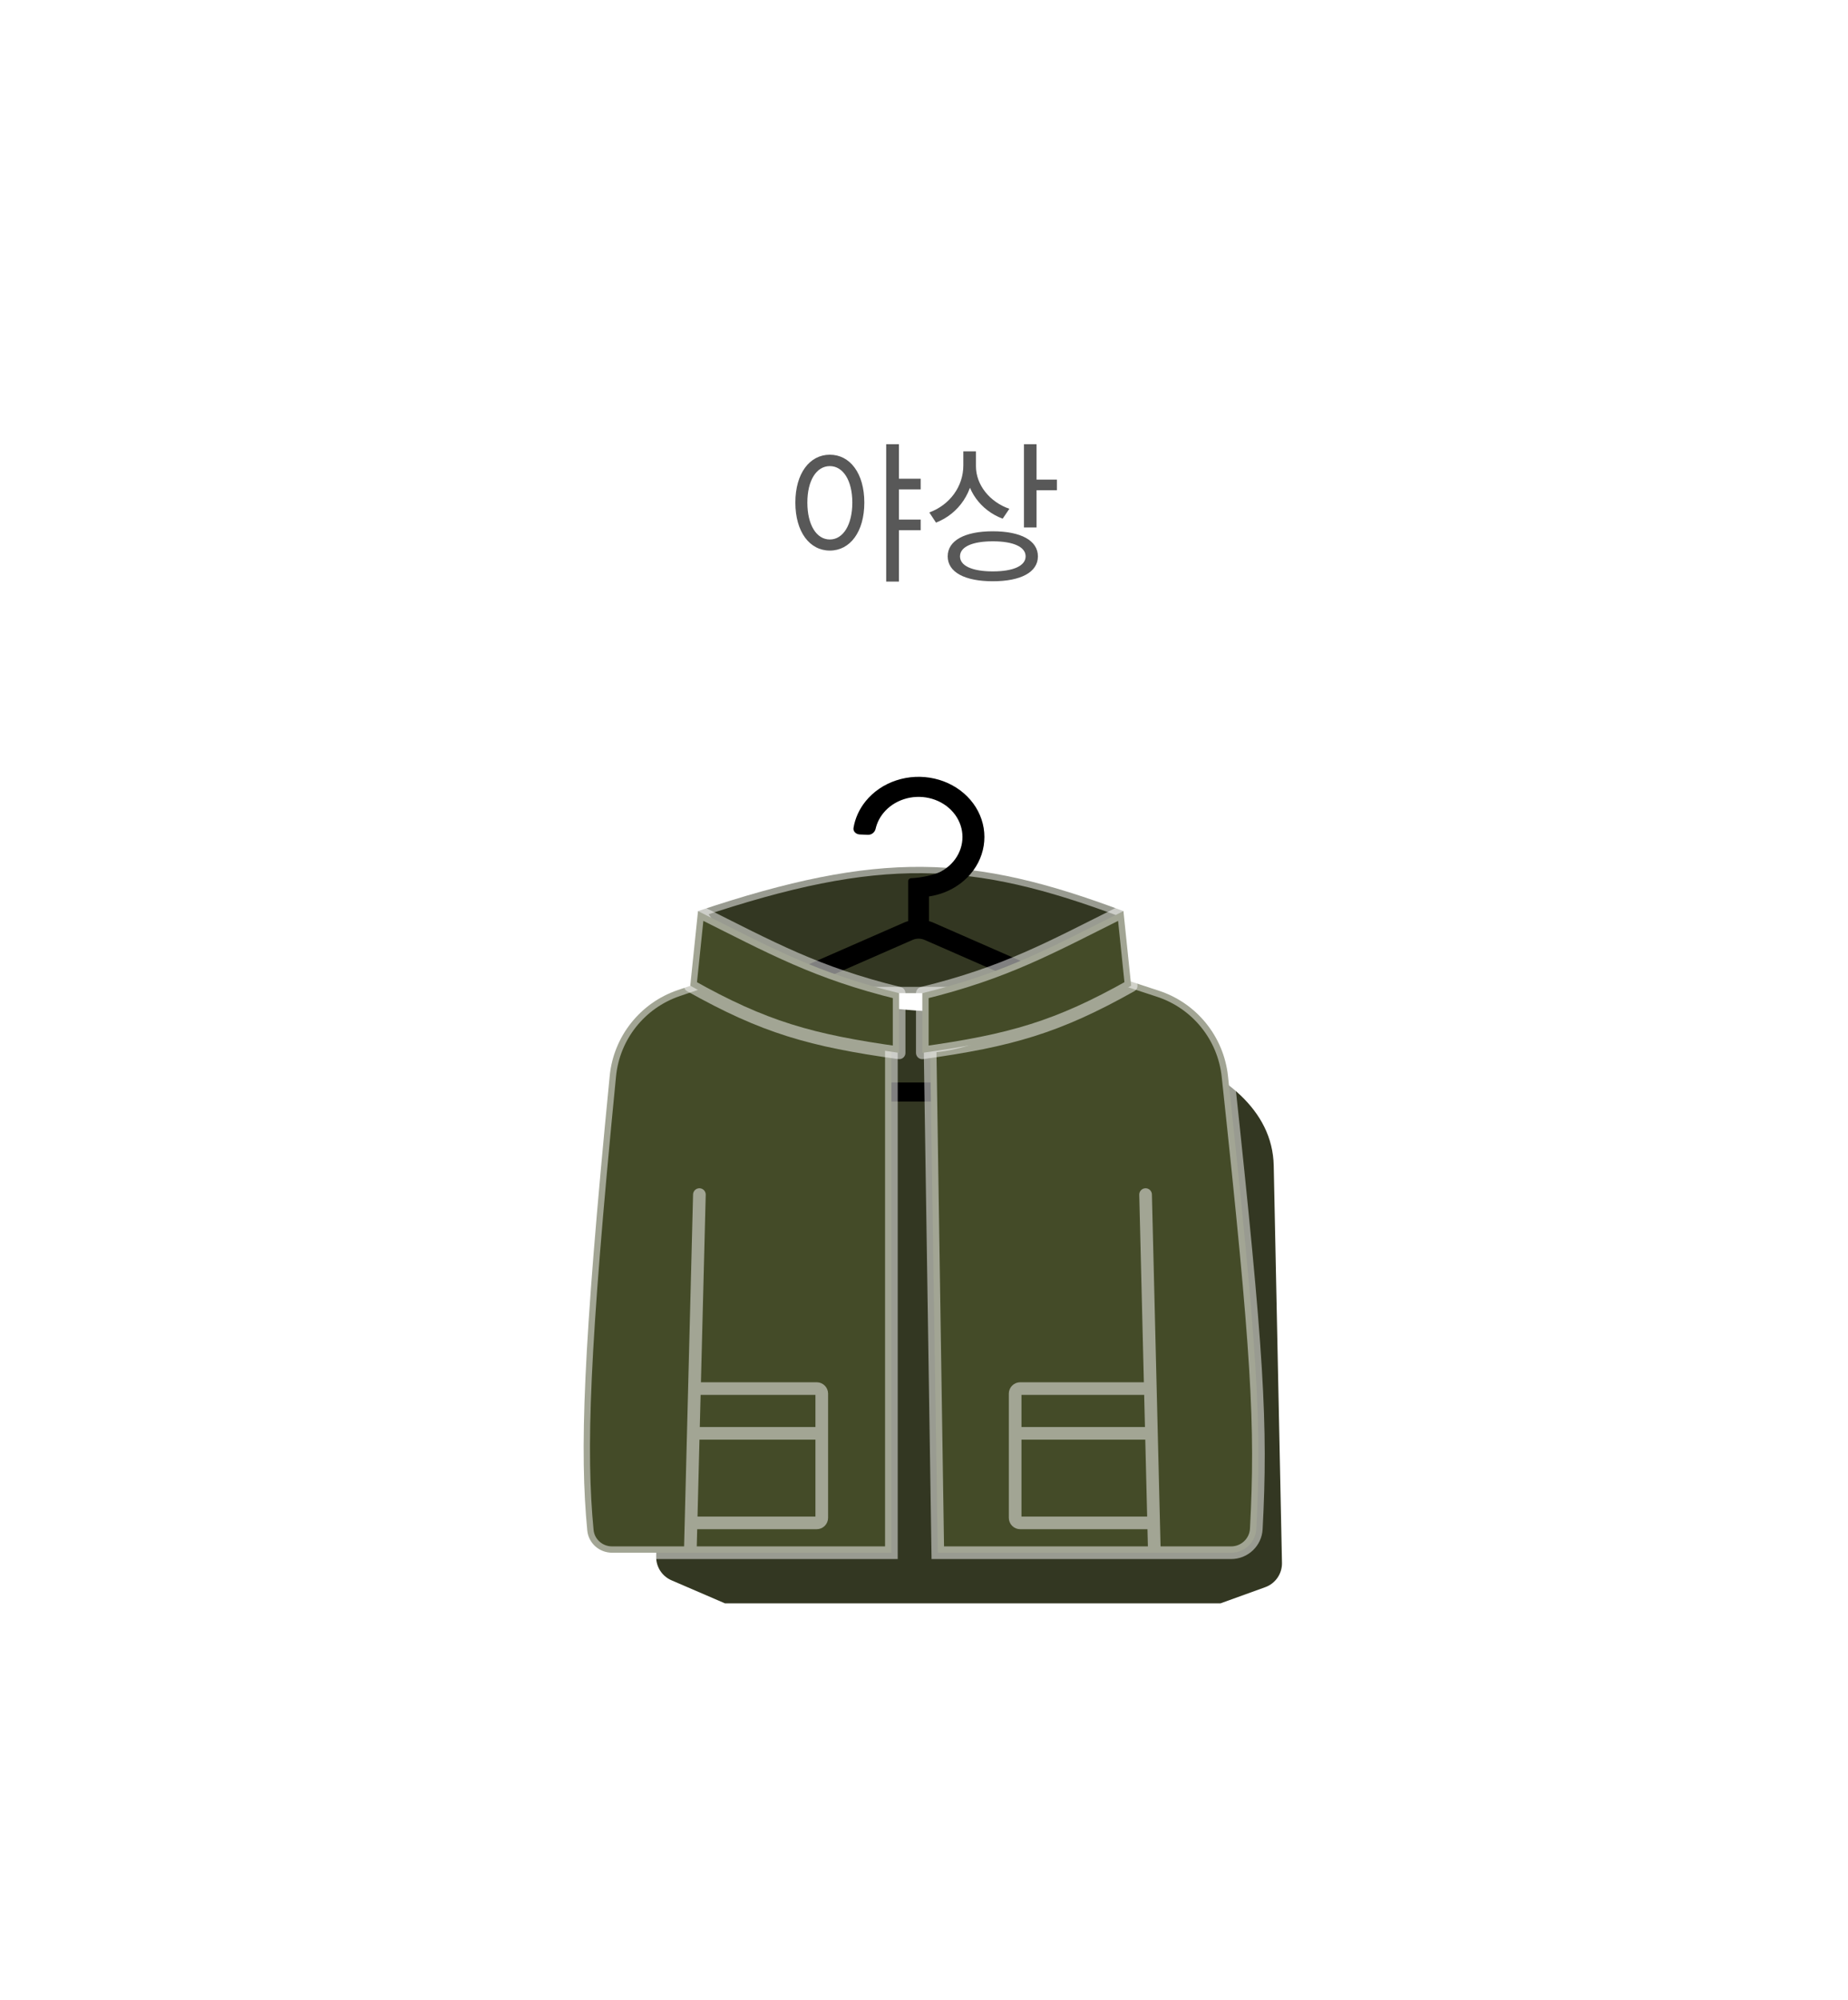 <svg width="146" height="158" viewBox="0 0 146 158" fill="none" xmlns="http://www.w3.org/2000/svg">
<g filter="url(#filter0_bdd_5082_12718)">
<g clip-path="url(#clip0_5082_12718)">
<rect x="16" y="16" width="106" height="118" rx="16" fill="white" fill-opacity="0.4" shape-rendering="crispEdges"/>
<path d="M61.561 31.916C63.157 31.916 64.285 33.392 64.285 35.696C64.285 38.012 63.157 39.488 61.561 39.488C59.965 39.488 58.837 38.012 58.837 35.696C58.837 33.392 59.965 31.916 61.561 31.916ZM61.561 32.816C60.505 32.816 59.785 33.944 59.785 35.696C59.785 37.46 60.505 38.612 61.561 38.612C62.605 38.612 63.337 37.46 63.337 35.696C63.337 33.944 62.605 32.816 61.561 32.816ZM66.745 33.812H68.737V34.652H66.745V33.812ZM66.745 37.04H68.737V37.88H66.745V37.04ZM66.013 31.088H67.021V41.936H66.013V31.088ZM72.108 31.652H72.936V32.756C72.936 34.844 71.76 36.572 69.948 37.28L69.42 36.476C71.052 35.876 72.108 34.412 72.108 32.756V31.652ZM72.288 31.652H73.104V32.828C73.104 34.292 74.184 35.648 75.744 36.188L75.216 36.968C73.476 36.32 72.288 34.712 72.288 32.828V31.652ZM76.896 31.088H77.892V37.664H76.896V31.088ZM77.616 33.884H79.5V34.724H77.616V33.884ZM74.436 37.964C76.656 37.964 78 38.696 78 39.944C78 41.192 76.656 41.912 74.436 41.912C72.216 41.912 70.872 41.192 70.872 39.944C70.872 38.696 72.216 37.964 74.436 37.964ZM74.436 38.756C72.828 38.756 71.844 39.188 71.844 39.944C71.844 40.7 72.828 41.132 74.436 41.132C76.044 41.132 77.028 40.7 77.028 39.944C77.028 39.188 76.044 38.756 74.436 38.756Z" fill="#121212" fill-opacity="0.7"/>
<g filter="url(#filter1_bd_5082_12718)">
<path d="M76.917 73.56C83.923 74.483 84.14 68.921 84.756 66.965C72.794 62.475 65.525 62.138 51.145 66.965C52.603 68.507 54.452 73.618 58.49 73.501C58.889 73.49 59.291 73.447 59.691 73.447H67.645H75.477C75.958 73.447 76.439 73.497 76.917 73.56Z" fill="#333722"/>
<path d="M52.877 77.572C51.485 76.212 51.751 70.475 51.145 66.965M51.145 66.965C52.603 68.507 54.452 73.618 58.49 73.501C58.889 73.49 59.291 73.447 59.691 73.447H67.645H75.477C75.958 73.447 76.439 73.497 76.917 73.56C83.923 74.483 84.14 68.921 84.756 66.965M51.145 66.965C65.525 62.138 72.794 62.475 84.756 66.965M84.756 66.965C84.204 69.596 85.577 75.5 84.013 77.572" stroke="white" stroke-opacity="0.5" stroke-linecap="round"/>
<g filter="url(#filter2_bdd_5082_12718)">
<path d="M53.229 73.771C54.377 73.024 55.235 71.98 56.129 70.705C56.725 69.854 57.861 69.576 58.851 69.89C63.673 71.421 72.438 71.121 78.155 69.793C79.159 69.559 80.19 70.062 80.71 70.953C81.622 72.513 82.748 73.528 84.334 74.141C88.531 75.764 92.537 78.574 92.63 83.072L93.282 114.441C93.3 115.299 92.769 116.072 91.962 116.364L88.423 117.643H49.276L45.048 115.82C44.301 115.497 43.823 114.754 43.841 113.94L44.492 83.651C44.594 78.937 49.277 76.342 53.229 73.771Z" fill="#333722"/>
</g>
<path fill-rule="evenodd" clip-rule="evenodd" d="M71.254 65.184C70.68 65.5 70.048 65.71 69.393 65.806V67.754C69.516 67.79 69.637 67.833 69.754 67.885L91.132 77.246C93.76 78.397 92.863 82.005 89.949 82.005H47.194C44.28 82.005 43.383 78.397 46.011 77.246L67.389 67.885C67.507 67.833 67.627 67.79 67.75 67.754V64.593C67.75 64.467 67.862 64.364 68.001 64.364C68.723 64.339 69.838 64.114 70.36 63.827C70.948 63.504 71.417 63.028 71.709 62.461C72.001 61.894 72.103 61.26 72.001 60.64C71.899 60.02 71.598 59.442 71.136 58.978C70.675 58.515 70.073 58.187 69.407 58.036C68.742 57.885 68.042 57.917 67.397 58.13C66.752 58.342 66.19 58.724 65.782 59.229C65.484 59.598 65.278 60.021 65.177 60.466C65.115 60.737 64.863 60.952 64.561 60.939L63.923 60.911C63.621 60.898 63.385 60.663 63.431 60.39C63.558 59.631 63.885 58.909 64.388 58.287C64.999 57.531 65.842 56.957 66.81 56.639C67.778 56.32 68.827 56.271 69.825 56.498C70.824 56.724 71.726 57.216 72.419 57.912C73.111 58.607 73.562 59.475 73.715 60.405C73.868 61.334 73.716 62.285 73.278 63.136C72.84 63.986 72.136 64.699 71.254 65.184ZM69.045 69.239L90.422 78.6C91.473 79.06 91.115 80.503 89.949 80.503H47.194C46.029 80.503 45.67 79.06 46.721 78.6L68.099 69.239C68.398 69.108 68.746 69.108 69.045 69.239Z" fill="black"/>
<path d="M49.539 73.206L55.522 71.165C56.464 70.844 57.484 71.274 58.048 72.093C59.985 74.906 62.971 76.907 66.423 77.501V117.643H50.534H44.358C43.348 117.643 42.493 116.892 42.397 115.886C41.8 109.65 42.025 101.818 44.171 79.971C44.477 76.859 46.579 74.216 49.539 73.206Z" fill="#444B28"/>
<path d="M93.016 79.991C95.391 102.07 95.685 107.545 95.253 115.764C95.197 116.82 94.321 117.643 93.264 117.643H87.201H70.09L69.478 77.652C73.413 77.371 76.86 75.28 79.029 72.187C79.59 71.387 80.589 70.966 81.517 71.271L87.562 73.255C90.545 74.234 92.681 76.87 93.016 79.991Z" fill="#444B28"/>
<path d="M50.534 117.643H44.358C43.348 117.643 42.493 116.892 42.397 115.886C41.8 109.65 42.025 101.818 44.171 79.971C44.477 76.859 46.579 74.216 49.539 73.206L55.522 71.165C56.464 70.844 57.484 71.274 58.048 72.093C59.985 74.906 62.971 76.907 66.423 77.501V117.643H50.534ZM50.534 117.643L50.594 115.286M87.201 117.643H93.264C94.321 117.643 95.197 116.82 95.253 115.764C95.685 107.545 95.391 102.07 93.016 79.991C92.681 76.87 90.545 74.234 87.562 73.255L81.517 71.271C80.589 70.966 79.59 71.387 79.029 72.187C76.86 75.28 73.413 77.371 69.478 77.652L70.09 117.643H87.201ZM87.201 117.643L87.143 115.286M51.255 89.357L50.864 104.679M86.506 89.357L86.882 104.679M76.201 108.214V105.079C76.201 104.858 76.38 104.679 76.601 104.679H86.882M76.201 108.214V114.886C76.201 115.107 76.38 115.286 76.601 115.286H87.143M76.201 108.214H86.969M60.923 108.214V105.079C60.923 104.858 60.744 104.679 60.523 104.679H50.864M60.923 108.214V114.886C60.923 115.107 60.744 115.286 60.523 115.286H50.594M60.923 108.214H50.774M50.864 104.679L50.774 108.214M50.774 108.214L50.594 115.286M86.882 104.679L86.969 108.214M86.969 108.214L87.143 115.286" stroke="white" stroke-opacity="0.5" stroke-linecap="round"/>
<path d="M85.367 72.858L84.756 66.965C78.899 69.892 75.444 71.833 68.867 73.447V78.161C75.853 77.183 79.524 76.141 85.367 72.858Z" fill="#444B28" stroke="white" stroke-opacity="0.5" stroke-linecap="round" stroke-linejoin="round"/>
<path d="M50.534 72.858L51.145 66.965C57.002 69.892 60.457 71.833 67.034 73.447V78.161C60.049 77.183 56.377 76.141 50.534 72.858Z" fill="#444B28" stroke="white" stroke-opacity="0.5" stroke-linecap="round" stroke-linejoin="round"/>
</g>
</g>
<rect x="16.5" y="16.5" width="105" height="117" rx="15.5" stroke="url(#paint0_linear_5082_12718)" stroke-opacity="0.5" shape-rendering="crispEdges"/>
</g>
<defs>
<filter id="filter0_bdd_5082_12718" x="-4" y="-4" width="150" height="162" filterUnits="userSpaceOnUse" color-interpolation-filters="sRGB">
<feFlood flood-opacity="0" result="BackgroundImageFix"/>
<feGaussianBlur in="BackgroundImageFix" stdDeviation="10"/>
<feComposite in2="SourceAlpha" operator="in" result="effect1_backgroundBlur_5082_12718"/>
<feColorMatrix in="SourceAlpha" type="matrix" values="0 0 0 0 0 0 0 0 0 0 0 0 0 0 0 0 0 0 127 0" result="hardAlpha"/>
<feOffset dx="4" dy="4"/>
<feGaussianBlur stdDeviation="10"/>
<feComposite in2="hardAlpha" operator="out"/>
<feColorMatrix type="matrix" values="0 0 0 0 0 0 0 0 0 0 0 0 0 0 0 0 0 0 0.05 0"/>
<feBlend mode="normal" in2="effect1_backgroundBlur_5082_12718" result="effect2_dropShadow_5082_12718"/>
<feColorMatrix in="SourceAlpha" type="matrix" values="0 0 0 0 0 0 0 0 0 0 0 0 0 0 0 0 0 0 127 0" result="hardAlpha"/>
<feOffset/>
<feGaussianBlur stdDeviation="1"/>
<feComposite in2="hardAlpha" operator="out"/>
<feColorMatrix type="matrix" values="0 0 0 0 0 0 0 0 0 0 0 0 0 0 0 0 0 0 0.05 0"/>
<feBlend mode="normal" in2="effect2_dropShadow_5082_12718" result="effect3_dropShadow_5082_12718"/>
<feBlend mode="normal" in="SourceGraphic" in2="effect3_dropShadow_5082_12718" result="shape"/>
</filter>
<filter id="filter1_bd_5082_12718" x="31.611" y="46.357" width="74.309" height="81.785" filterUnits="userSpaceOnUse" color-interpolation-filters="sRGB">
<feFlood flood-opacity="0" result="BackgroundImageFix"/>
<feGaussianBlur in="BackgroundImageFix" stdDeviation="5"/>
<feComposite in2="SourceAlpha" operator="in" result="effect1_backgroundBlur_5082_12718"/>
<feColorMatrix in="SourceAlpha" type="matrix" values="0 0 0 0 0 0 0 0 0 0 0 0 0 0 0 0 0 0 127 0" result="hardAlpha"/>
<feOffset dy="1"/>
<feGaussianBlur stdDeviation="1"/>
<feComposite in2="hardAlpha" operator="out"/>
<feColorMatrix type="matrix" values="0 0 0 0 0 0 0 0 0 0 0 0 0 0 0 0 0 0 0.1 0"/>
<feBlend mode="normal" in2="effect1_backgroundBlur_5082_12718" result="effect2_dropShadow_5082_12718"/>
<feBlend mode="normal" in="SourceGraphic" in2="effect2_dropShadow_5082_12718" result="shape"/>
</filter>
<filter id="filter2_bdd_5082_12718" x="23.84" y="49.735" width="93.442" height="91.908" filterUnits="userSpaceOnUse" color-interpolation-filters="sRGB">
<feFlood flood-opacity="0" result="BackgroundImageFix"/>
<feGaussianBlur in="BackgroundImageFix" stdDeviation="10"/>
<feComposite in2="SourceAlpha" operator="in" result="effect1_backgroundBlur_5082_12718"/>
<feColorMatrix in="SourceAlpha" type="matrix" values="0 0 0 0 0 0 0 0 0 0 0 0 0 0 0 0 0 0 127 0" result="hardAlpha"/>
<feOffset dx="4" dy="4"/>
<feGaussianBlur stdDeviation="10"/>
<feColorMatrix type="matrix" values="0 0 0 0 0 0 0 0 0 0 0 0 0 0 0 0 0 0 0.05 0"/>
<feBlend mode="normal" in2="effect1_backgroundBlur_5082_12718" result="effect2_dropShadow_5082_12718"/>
<feColorMatrix in="SourceAlpha" type="matrix" values="0 0 0 0 0 0 0 0 0 0 0 0 0 0 0 0 0 0 127 0" result="hardAlpha"/>
<feOffset/>
<feGaussianBlur stdDeviation="1"/>
<feColorMatrix type="matrix" values="0 0 0 0 0 0 0 0 0 0 0 0 0 0 0 0 0 0 0.05 0"/>
<feBlend mode="normal" in2="effect2_dropShadow_5082_12718" result="effect3_dropShadow_5082_12718"/>
<feBlend mode="normal" in="SourceGraphic" in2="effect3_dropShadow_5082_12718" result="shape"/>
</filter>
<linearGradient id="paint0_linear_5082_12718" x1="28.046" y1="16" x2="137.125" y2="165.064" gradientUnits="userSpaceOnUse">
<stop stop-color="white"/>
<stop offset="1" stop-color="white" stop-opacity="0"/>
</linearGradient>
<clipPath id="clip0_5082_12718">
<rect x="16" y="16" width="106" height="118" rx="16" fill="white"/>
</clipPath>
</defs>
</svg>
